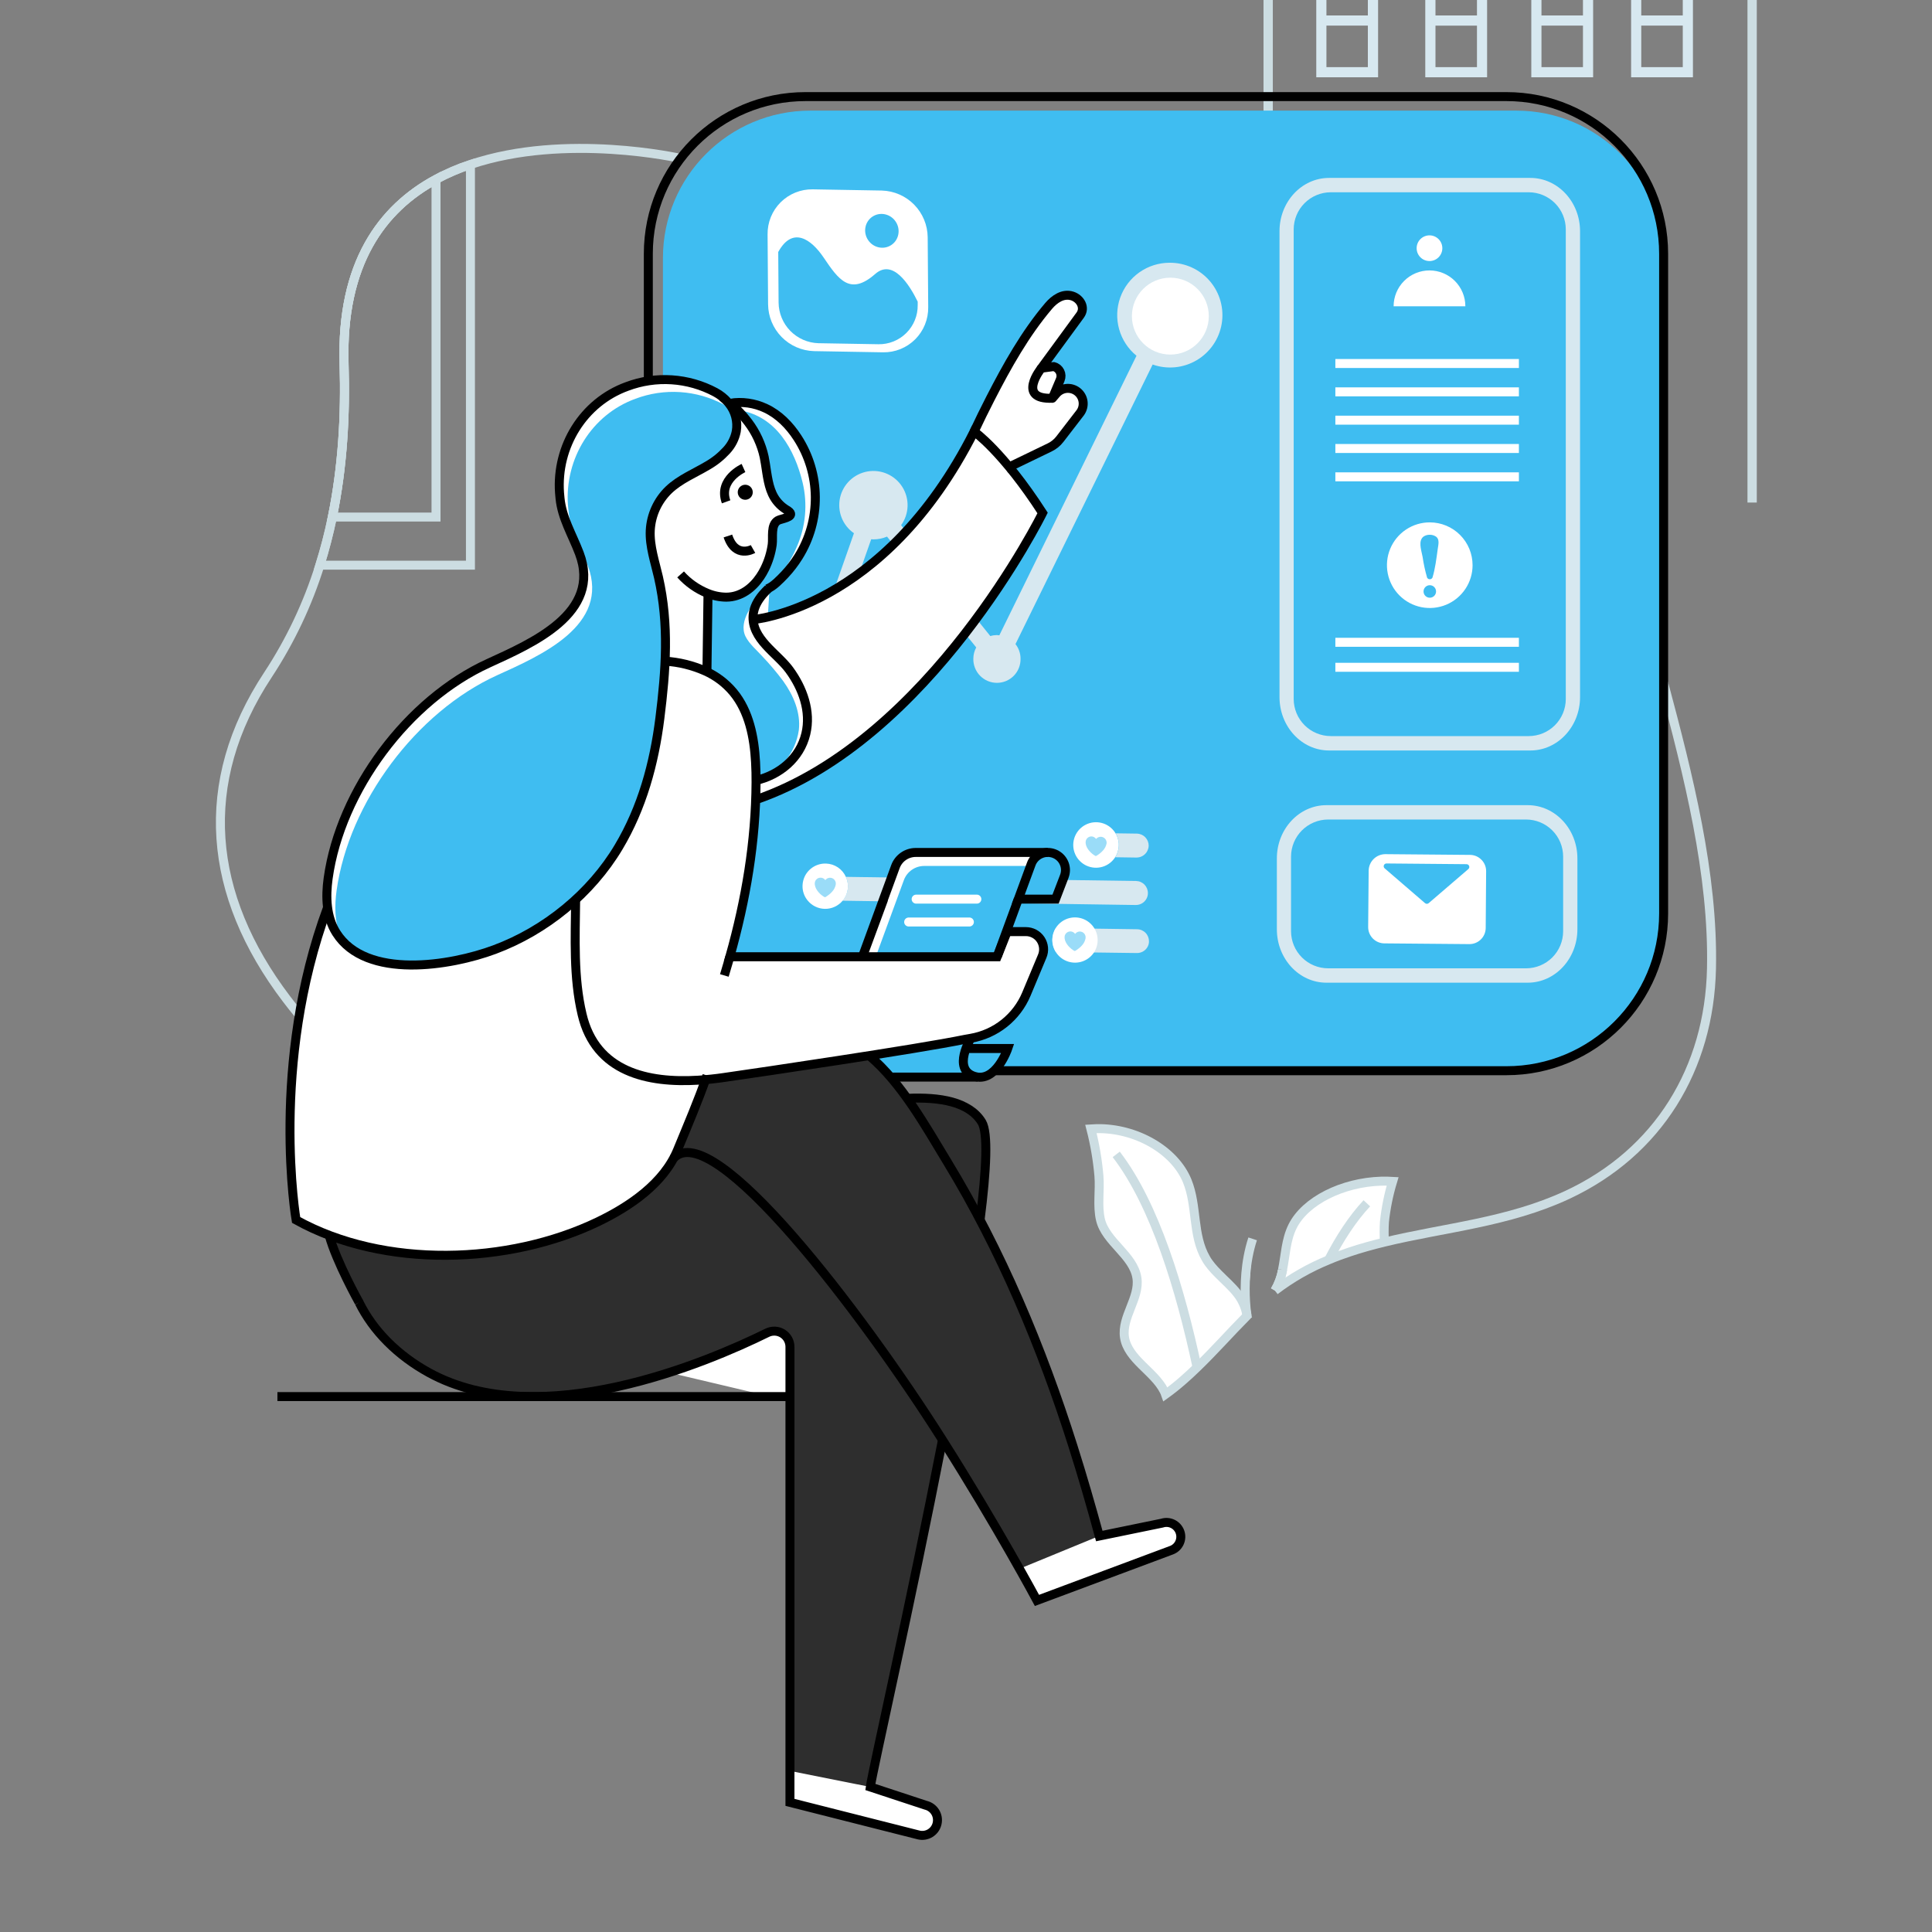 <svg width="1000" height="1000" viewBox="0 0 1000 1000" fill="none" xmlns="http://www.w3.org/2000/svg">
<rect x="0" y="0" width="1000" height="1000" fill="#808080" stroke="none"/>
<g clip-path="url(#clip0)">
<path d="M656.4 188.44V-358.38H906.9V260.12" stroke="#CCDDE2" stroke-width="4.82" stroke-miterlimit="10"/>
<path d="M681.301 8V40H713.301V-18.72H681.301V8ZM686.561 -13.48H708.001V8H686.561V-13.48ZM686.561 13.25H708.001V34.75H686.561V13.25Z" fill="#D7E8F0"/>
<path d="M737.721 8V40H769.721V-18.72H737.721V8ZM743.001 -13.46H764.481V8H743.001V-13.46ZM743.001 13.27H764.481V34.75H743.001V13.27Z" fill="#D7E8F0"/>
<path d="M792.601 8V40H824.601V-18.72H792.601V8ZM797.861 -13.48H819.341V8H797.861V-13.48ZM797.861 13.25H819.341V34.75H797.861V13.25Z" fill="#D7E8F0"/>
<path d="M844.261 8V40H876.261V-18.72H844.261V8ZM849.511 -13.48H871.001V8H849.511V-13.48ZM849.511 13.25H871.001V34.75H849.511V13.25Z" fill="#D7E8F0"/>
<path d="M645.35 681.13C636.9 689.65 628.53 699.13 619.61 707.74C617.157 710.133 614.647 712.447 612.08 714.68C609.23 717.16 606.29 719.52 603.28 721.68C603.062 721.05 602.794 720.438 602.48 719.85C597.43 709.85 583.73 703.52 582.03 692.18C580.48 681.59 590.03 671.86 588.47 661.48C586.71 649.74 572.27 642.77 569.6 631.3C567.9 624.18 569.42 615.97 568.8 608.63C568.091 600.423 566.703 592.288 564.65 584.31C565.65 584.24 566.65 584.21 567.65 584.18C587.95 583.84 607.93 595.24 614.5 611.26C619.79 624.26 617.1 639.17 624.13 651.32C624.553 652.106 625.031 652.861 625.56 653.58C626.492 654.854 627.494 656.076 628.56 657.24L630.79 659.56C631.16 659.93 631.57 660.27 631.94 660.67C632.31 661.07 632.71 661.42 633.08 661.82C636.58 665.17 640.15 668.54 642.47 672.54C642.68 672.887 642.868 673.248 643.03 673.62C643.241 673.991 643.428 674.375 643.59 674.77C643.8 675.2 643.96 675.61 644.11 676.01C644.26 676.41 644.45 677.01 644.61 677.43C644.83 678.18 645.04 678.89 645.2 679.63C645.2 679.82 645.2 679.98 645.26 680.13C645.32 680.28 645.26 680.25 645.26 680.32C645.275 680.379 645.275 680.441 645.26 680.5C645.26 680.63 645.26 680.72 645.32 680.81V680.87C645.306 680.958 645.316 681.048 645.35 681.13Z" fill="white"/>
<path d="M645.48 681.75H645.51L645.48 681.78V681.75Z" fill="white"/>
<path d="M645.54 681.69C645.79 681.47 646 681.32 646.25 681.1C646.04 681.29 645.79 681.5 645.57 681.72C645.57 681.72 645.57 681.72 645.51 681.72L645.54 681.69Z" fill="white"/>
<path d="M716.61 632.46C716.395 635.947 716.395 639.443 716.61 642.93C710.51 644.42 704.5 646.06 698.61 648.04C694.95 649.25 691.36 650.58 687.77 652.1C677.81 656.14 668.431 661.487 659.88 668C661.743 664.824 663.055 661.354 663.76 657.74C663.76 657.59 663.82 657.43 663.85 657.25C665.4 649.76 665.52 641.89 669.05 634.73C675.62 621.53 694.83 611.96 714.94 611.34H715.31C717.14 611.34 719 611.34 720.86 611.43C718.777 618.289 717.354 625.331 716.61 632.46Z" fill="white"/>
<path d="M707.47 622.82L698.55 648C694.89 649.21 691.3 650.54 687.71 652.06C693.44 640.92 700 630.85 707.47 622.82Z" fill="white"/>
<path d="M645.58 681.79C645.58 681.59 645.55 681.391 645.49 681.2C645.55 681.57 645.58 681.79 645.58 681.79Z" fill="white"/>
<path d="M577.75 597.51C597.75 623.44 611.03 667.51 619.61 707.74C617.157 710.133 614.647 712.447 612.08 714.68L577.75 597.51Z" fill="white"/>
<path d="M648.37 641.23C644.37 653.44 644.22 665.77 644.69 673.58C644.81 676.103 645.078 678.618 645.49 681.11L648.37 641.23Z" fill="white"/>
<path d="M645.35 681.13C636.9 689.65 628.53 699.13 619.61 707.74C617.157 710.133 614.647 712.447 612.08 714.68C609.23 717.16 606.29 719.52 603.28 721.68C603.062 721.05 602.794 720.438 602.48 719.85C597.43 709.85 583.73 703.52 582.03 692.18C580.48 681.59 590.03 671.86 588.47 661.48C586.71 649.74 572.27 642.77 569.6 631.3C567.9 624.18 569.42 615.97 568.8 608.63C568.091 600.423 566.703 592.288 564.65 584.31C565.65 584.24 566.65 584.21 567.65 584.18C587.95 583.84 607.93 595.24 614.5 611.26C619.79 624.26 617.1 639.17 624.13 651.32C624.553 652.106 625.031 652.861 625.56 653.58C626.492 654.854 627.494 656.076 628.56 657.24L630.79 659.56C631.16 659.93 631.57 660.27 631.94 660.67C632.31 661.07 632.71 661.42 633.08 661.82C636.58 665.17 640.15 668.54 642.47 672.54C642.68 672.887 642.868 673.248 643.03 673.62C643.241 673.991 643.428 674.375 643.59 674.77C643.8 675.2 643.96 675.61 644.11 676.01C644.26 676.41 644.45 677.01 644.61 677.43C644.83 678.18 645.04 678.89 645.2 679.63C645.2 679.82 645.2 679.98 645.26 680.13C645.32 680.28 645.26 680.25 645.26 680.32C645.275 680.379 645.275 680.441 645.26 680.5C645.26 680.63 645.26 680.72 645.32 680.81V680.87C645.306 680.958 645.316 681.048 645.35 681.13V681.13Z" stroke="#CCDDE2" stroke-width="4.65" stroke-miterlimit="10"/>
<path d="M663.76 657.77C663.052 661.374 661.74 664.833 659.88 668" stroke="#CCDDE2" stroke-width="4.65" stroke-miterlimit="10"/>
<path d="M716.58 642.93C716.365 639.443 716.365 635.947 716.58 632.46C717.326 625.341 718.75 618.309 720.83 611.46C718.97 611.34 717.11 611.34 715.28 611.37H714.91C694.8 611.99 675.59 621.56 669.02 634.76C665.49 641.92 665.37 649.76 663.82 657.28" stroke="#CCDDE2" stroke-width="4.65" stroke-miterlimit="10"/>
<path d="M663.77 657.78C663.77 657.62 663.829 657.47 663.859 657.28" stroke="#CCDDE2" stroke-width="4.65" stroke-miterlimit="10"/>
<path d="M663.85 657.24C663.85 657.42 663.79 657.58 663.76 657.73C663.056 661.348 661.744 664.82 659.88 668" stroke="#CCDDE2" stroke-width="4.65" stroke-miterlimit="10"/>
<path d="M663.77 657.78C663.77 657.62 663.829 657.47 663.859 657.28" stroke="#CCDDE2" stroke-width="4.65" stroke-miterlimit="10"/>
<path d="M645.48 681.6V681.75" stroke="#CCDDE2" stroke-width="4.65" stroke-miterlimit="10"/>
<path d="M707.47 622.82C700 630.82 693.47 640.92 687.71 652.1" stroke="#CCDDE2" stroke-width="4.65" stroke-miterlimit="10"/>
<path d="M645.58 681.79C645.58 681.59 645.55 681.391 645.49 681.2C645.55 681.57 645.58 681.79 645.58 681.79Z" stroke="#CCDDE2" stroke-width="4.65" stroke-miterlimit="10"/>
<path d="M577.75 597.51C597.75 623.44 611.03 667.51 619.61 707.74" stroke="#CCDDE2" stroke-width="4.65" stroke-miterlimit="10"/>
<path d="M648.37 641.23C644.37 653.44 644.22 665.77 644.69 673.58C644.81 676.103 645.078 678.618 645.49 681.11" stroke="#CCDDE2" stroke-width="4.65" stroke-miterlimit="10"/>
<path d="M861.08 353.38C873.81 401.06 886.94 452.43 885.86 501.44C884.71 553.09 858.41 596.44 811.29 618.44C780.62 632.75 747.65 635.38 716.58 642.91C710.48 644.4 704.47 646.04 698.58 648.02C694.92 649.23 691.33 650.56 687.74 652.08C677.789 656.129 668.42 661.483 659.88 668" stroke="#CCDDE2" stroke-width="4.65" stroke-miterlimit="10"/>
<path d="M352.27 82C352.27 82 292.91 68.45 243.5 85.15C237.344 87.178 231.381 89.748 225.68 92.83C197.68 107.98 176.55 136.45 178.1 188.16C178.93 215.16 177.35 241.79 172.03 267.63C170.29 276.017 168.14 284.317 165.58 292.53C159.309 312.612 150.258 331.717 138.69 349.29C101.85 405.15 107.43 463.21 148.29 517.05C150.43 519.87 152.63 522.66 154.89 525.39" stroke="#CCDDE2" stroke-width="4.65" stroke-miterlimit="10"/>
<path d="M784.79 57.26H419.43C377.291 57.26 343.13 91.421 343.13 133.56V477.9C343.13 520.039 377.291 554.2 419.43 554.2H784.79C826.929 554.2 861.09 520.039 861.09 477.9V133.56C861.09 91.421 826.929 57.26 784.79 57.26Z" fill="#3FBDF1"/>
<path d="M779.72 50H416.94C372.001 50 335.57 86.431 335.57 131.37V472.83C335.57 517.769 372.001 554.2 416.94 554.2H779.72C824.66 554.2 861.09 517.769 861.09 472.83V131.37C861.09 86.431 824.66 50 779.72 50Z" stroke="black" stroke-width="4.65" stroke-miterlimit="10"/>
<path d="M774.6 67.03H429.62C387.481 67.03 353.32 101.191 353.32 143.33V468.12C353.32 510.259 387.481 544.42 429.62 544.42H774.6C816.74 544.42 850.9 510.259 850.9 468.12V143.33C850.9 101.191 816.74 67.03 774.6 67.03Z" fill="#3FBDF1"/>
<path d="M792.109 92.09H687.919C673.759 92.09 662.27 104.45 662.27 119.66V360.82C662.27 376.06 673.759 388.45 687.919 388.45H792.109C806.299 388.45 817.83 376.06 817.83 360.82V119.66C817.83 104.45 806.299 92.09 792.109 92.09ZM810.45 361.87C810.431 366.94 808.408 371.796 804.823 375.38C801.237 378.964 796.379 380.984 791.31 381H688.789C683.713 380.984 678.848 378.962 675.255 375.375C671.663 371.788 669.633 366.927 669.609 361.85V118.67C669.633 113.593 671.663 108.732 675.255 105.145C678.848 101.557 683.713 99.536 688.789 99.52H791.31C796.383 99.536 801.243 101.559 804.83 105.147C808.416 108.735 810.436 113.597 810.45 118.67V361.87Z" fill="#D7E8F0"/>
<path d="M790.74 416.75H686.55C672.4 416.75 660.9 429.11 660.9 444.32V481C660.9 496.25 672.4 508.64 686.55 508.64H790.74C804.93 508.64 816.46 496.25 816.46 481V444.32C816.46 429.11 804.93 416.75 790.74 416.75ZM809.08 482.06C809.067 487.132 807.046 491.993 803.46 495.579C799.873 499.166 795.013 501.187 789.94 501.2H687.42C682.344 501.187 677.48 499.167 673.887 495.582C670.294 491.996 668.264 487.136 668.24 482.06V443.33C668.264 438.253 670.293 433.392 673.886 429.805C677.479 426.217 682.344 424.196 687.42 424.18H789.94C795.013 424.196 799.874 426.219 803.46 429.807C807.047 433.395 809.067 438.257 809.08 443.33V482.06Z" fill="#D7E8F0"/>
<path d="M557.25 443.41L404.57 441.17C402.928 441.144 401.363 440.467 400.219 439.287C399.075 438.108 398.446 436.523 398.47 434.88C398.468 434.311 398.549 433.745 398.71 433.2C399.104 431.908 399.907 430.778 400.998 429.981C402.089 429.184 403.409 428.762 404.76 428.78L557.44 431C556.299 432.773 555.66 434.822 555.59 436.93C555.508 439.205 556.084 441.455 557.25 443.41Z" fill="#3FBDF1"/>
<path d="M594.27 439.41C593.882 440.7 593.089 441.831 592.008 442.634C590.928 443.438 589.616 443.871 588.27 443.87L577.27 443.71C578.449 441.866 579.092 439.731 579.125 437.542C579.159 435.354 578.582 433.199 577.46 431.32L588.46 431.48C590.1 431.514 591.66 432.194 592.802 433.371C593.944 434.549 594.576 436.13 594.56 437.77C594.541 438.328 594.443 438.88 594.27 439.41Z" fill="#D7E8F0"/>
<path d="M593.91 464C593.523 465.288 592.729 466.415 591.648 467.214C590.566 468.013 589.255 468.439 587.91 468.43L436.16 466.21C437.577 464.52 438.486 462.462 438.782 460.277C439.077 458.091 438.747 455.866 437.83 453.86L588.05 456C589.691 456.032 591.253 456.71 592.396 457.889C593.538 459.067 594.169 460.649 594.15 462.29C594.156 462.869 594.075 463.445 593.91 464Z" fill="#D7E8F0"/>
<path d="M417.9 465.93L404.22 465.73C402.581 465.706 401.018 465.034 399.872 463.861C398.727 462.688 398.094 461.109 398.11 459.47C398.116 458.891 398.2 458.316 398.36 457.76C398.743 456.473 399.537 455.346 400.62 454.552C401.703 453.757 403.017 453.339 404.36 453.36L416.55 453.55C415.837 455.029 415.435 456.639 415.37 458.28C415.268 461.051 416.166 463.766 417.9 465.93Z" fill="#3FBDF1"/>
<path d="M546.45 492.68L404.78 490.62C403.141 490.583 401.582 489.903 400.44 488.726C399.299 487.549 398.666 485.97 398.68 484.33C398.683 483.773 398.771 483.22 398.94 482.69C399.324 481.398 400.117 480.266 401.198 479.462C402.28 478.658 403.592 478.226 404.94 478.23L546.4 480.31C545.245 482.166 544.633 484.309 544.633 486.495C544.633 488.681 545.245 490.824 546.4 492.68H546.45Z" fill="#3FBDF1"/>
<path d="M594.5 488.87C594.116 490.158 593.322 491.287 592.24 492.084C591.157 492.882 589.845 493.305 588.5 493.29L566.24 493L546.45 492.73C545.296 490.874 544.684 488.731 544.684 486.545C544.684 484.359 545.296 482.216 546.45 480.36L566.61 480.66L588.61 480.98C590.248 481.006 591.808 481.679 592.951 482.852C594.094 484.025 594.726 485.602 594.71 487.24C594.718 487.791 594.647 488.339 594.5 488.87Z" fill="#D7E8F0"/>
<path d="M577.21 443.71C575.673 446.113 573.315 447.876 570.576 448.673C567.836 449.469 564.901 449.244 562.315 448.04C559.729 446.835 557.668 444.733 556.514 442.124C555.36 439.515 555.193 436.576 556.042 433.853C556.892 431.129 558.701 428.807 561.134 427.316C563.566 425.826 566.457 425.269 569.269 425.749C572.081 426.228 574.624 427.713 576.425 429.925C578.225 432.138 579.162 434.929 579.06 437.78C578.987 439.887 578.348 441.935 577.21 443.71Z" fill="white"/>
<g opacity="0.72">
<path opacity="0.72" d="M572.78 436.51C572.516 437.917 571.853 439.219 570.87 440.26C570.392 440.79 569.871 441.278 569.31 441.72C569 441.94 567.39 443.23 567.08 443.07C564.96 442 562.29 439.31 561.96 436.68C561.905 436.268 561.905 435.851 561.96 435.44C562.077 434.732 562.445 434.089 562.995 433.629C563.545 433.168 564.243 432.92 564.96 432.93C565.43 432.947 565.89 433.075 566.301 433.302C566.713 433.53 567.066 433.851 567.33 434.24C567.631 433.878 568.009 433.589 568.436 433.393C568.864 433.197 569.33 433.101 569.8 433.11C570.224 433.124 570.64 433.225 571.023 433.407C571.405 433.588 571.747 433.846 572.026 434.165C572.306 434.483 572.517 434.856 572.646 435.259C572.776 435.663 572.822 436.088 572.78 436.51Z" fill="#3FBDF1"/>
</g>
<path d="M436.14 466.21C435.02 467.553 433.614 468.628 432.024 469.357C430.435 470.086 428.702 470.451 426.954 470.424C425.205 470.397 423.485 469.98 421.918 469.202C420.352 468.425 418.979 467.307 417.9 465.93C416.174 463.763 415.283 461.048 415.39 458.28C415.456 456.639 415.858 455.029 416.57 453.55C417.574 451.51 419.147 449.805 421.099 448.639C423.051 447.473 425.298 446.897 427.57 446.98C429.759 447.049 431.883 447.734 433.7 448.957C435.517 450.179 436.952 451.889 437.84 453.89C438.758 455.896 439.088 458.121 438.792 460.307C438.496 462.492 437.587 464.55 436.17 466.24L436.14 466.21Z" fill="white"/>
<g opacity="0.72">
<path opacity="0.72" d="M432.59 457.84C432.319 459.244 431.653 460.542 430.67 461.58C430.2 462.117 429.677 462.606 429.11 463.04C428.81 463.26 427.19 464.56 426.89 464.39C424.77 463.33 422.1 460.64 421.76 458C421.705 457.588 421.705 457.171 421.76 456.76C421.863 456.174 422.138 455.632 422.549 455.203C422.961 454.774 423.49 454.477 424.071 454.349C424.652 454.222 425.258 454.27 425.811 454.487C426.365 454.704 426.841 455.081 427.18 455.57C427.577 455.019 428.149 454.618 428.803 454.434C429.456 454.251 430.153 454.294 430.779 454.558C431.405 454.821 431.923 455.289 432.249 455.886C432.574 456.482 432.687 457.171 432.57 457.84H432.59Z" fill="#3FBDF1"/>
</g>
<path d="M566.24 493C564.828 495.133 562.759 496.747 560.347 497.598C557.935 498.449 555.312 498.49 552.874 497.716C550.436 496.941 548.317 495.393 546.839 493.306C545.36 491.219 544.602 488.707 544.68 486.15C544.754 484.101 545.357 482.107 546.43 480.36C547.253 479.044 548.329 477.905 549.595 477.007C550.86 476.109 552.292 475.471 553.805 475.13C555.319 474.788 556.886 474.75 558.414 475.017C559.943 475.284 561.404 475.851 562.712 476.686C564.02 477.521 565.15 478.606 566.037 479.88C566.923 481.154 567.548 482.591 567.876 484.108C568.204 485.624 568.229 487.191 567.948 488.717C567.667 490.244 567.087 491.699 566.24 493Z" fill="white"/>
<g opacity="0.72">
<path opacity="0.72" d="M561.89 485.66C561.621 487.068 560.955 488.369 559.97 489.41C559.5 489.947 558.977 490.436 558.41 490.87C558.11 491.09 556.49 492.38 556.19 492.22C554.07 491.15 551.4 488.47 551.06 485.83C551.005 485.419 551.005 485.002 551.06 484.59C551.163 484.004 551.437 483.463 551.849 483.033C552.261 482.604 552.79 482.307 553.371 482.179C553.952 482.052 554.558 482.1 555.111 482.317C555.665 482.534 556.141 482.911 556.48 483.4C556.876 482.85 557.447 482.451 558.1 482.268C558.752 482.084 559.448 482.127 560.073 482.389C560.698 482.651 561.215 483.117 561.542 483.711C561.868 484.305 561.984 484.992 561.87 485.66H561.89Z" fill="#3FBDF1"/>
</g>
<path d="M397.3 121.36L397.56 157.55C397.626 163.863 400.131 169.905 404.55 174.413C408.969 178.922 414.96 181.547 421.27 181.74L457.09 182.36C460.17 182.407 463.228 181.835 466.083 180.678C468.938 179.521 471.532 177.801 473.71 175.623C475.887 173.444 477.605 170.85 478.761 167.994C479.918 165.139 480.488 162.08 480.44 159L480.17 122.81C480.108 116.499 477.606 110.456 473.188 105.949C468.77 101.441 462.779 98.818 456.47 98.63L420.65 98C417.569 97.953 414.511 98.525 411.656 99.682C408.801 100.839 406.208 102.559 404.03 104.737C401.852 106.916 400.134 109.51 398.978 112.366C397.822 115.221 397.251 118.28 397.3 121.36Z" fill="white"/>
<path d="M402.81 130.44L403 156.64C403.059 162.121 405.235 167.366 409.072 171.28C412.909 175.194 418.111 177.473 423.59 177.64L454.7 178.18C457.375 178.22 460.031 177.724 462.511 176.719C464.991 175.714 467.244 174.222 469.137 172.331C471.03 170.44 472.524 168.189 473.531 165.71C474.538 163.231 475.037 160.575 475 157.9V156.13C470.63 147.19 462.12 133.81 453 141.81C439.91 153.31 433.92 144.56 426.29 133.27C419.92 123.82 410.23 116.92 402.81 130.44Z" fill="#3FBDF1"/>
<path d="M461.34 126.822C465.292 124.197 466.31 118.779 463.614 114.722C460.919 110.665 455.53 109.504 451.579 112.129C447.627 114.755 446.609 120.172 449.305 124.229C452 128.287 457.389 129.448 461.34 126.822Z" fill="#3FBDF1"/>
<path d="M605.38 136C599.782 135.998 594.32 137.729 589.746 140.956C585.171 144.182 581.707 148.746 579.83 154.02C577.953 159.294 577.755 165.02 579.262 170.411C580.77 175.802 583.91 180.595 588.25 184.13L517.25 328.84C516.813 328.771 516.372 328.728 515.93 328.71C514.798 328.725 513.673 328.9 512.59 329.23L466.4 271.84C468.462 268.994 469.63 265.598 469.755 262.086C469.879 258.573 468.954 255.104 467.098 252.119C465.243 249.134 462.54 246.77 459.334 245.328C456.129 243.885 452.567 243.431 449.103 244.021C445.638 244.612 442.428 246.222 439.882 248.644C437.335 251.067 435.569 254.193 434.807 257.624C434.044 261.055 434.322 264.636 435.603 267.908C436.884 271.181 439.111 273.998 442 276L409.63 368.12C406.808 368.289 404.131 369.43 402.054 371.348C399.978 373.267 398.629 375.846 398.239 378.646C397.848 381.446 398.438 384.296 399.91 386.71C401.382 389.124 403.644 390.954 406.312 391.889C408.981 392.824 411.89 392.807 414.547 391.84C417.204 390.873 419.444 389.016 420.887 386.585C422.33 384.153 422.887 381.297 422.463 378.502C422.038 375.706 420.659 373.144 418.56 371.25L450.93 279.12C451.33 279.12 451.72 279.18 452.12 279.18C454.527 279.18 456.909 278.69 459.12 277.74L505.3 335.11C504.327 336.875 503.811 338.855 503.8 340.87C503.753 342.504 504.035 344.13 504.628 345.653C505.22 347.176 506.113 348.564 507.252 349.736C508.39 350.908 509.753 351.839 511.258 352.476C512.763 353.112 514.381 353.44 516.015 353.44C517.649 353.44 519.267 353.112 520.772 352.476C522.277 351.839 523.64 350.908 524.779 349.736C525.918 348.564 526.81 347.176 527.403 345.653C527.995 344.13 528.277 342.504 528.23 340.87C528.222 338.153 527.299 335.518 525.61 333.39L596.61 188.68C600.342 189.994 604.316 190.475 608.254 190.09C612.192 189.705 615.998 188.462 619.404 186.45C622.811 184.437 625.735 181.703 627.973 178.44C630.21 175.177 631.706 171.464 632.356 167.561C633.006 163.658 632.794 159.66 631.734 155.848C630.674 152.036 628.793 148.502 626.222 145.495C623.652 142.487 620.454 140.079 616.853 138.438C613.252 136.798 609.337 135.966 605.38 136Z" fill="#D7E8F0"/>
<path d="M691.18 188.15H786.18" stroke="white" stroke-width="4.65" stroke-miterlimit="10"/>
<path d="M691.18 202.82H786.18" stroke="white" stroke-width="4.65" stroke-miterlimit="10"/>
<path d="M691.18 217.48H786.18" stroke="white" stroke-width="4.65" stroke-miterlimit="10"/>
<path d="M691.18 232.14H786.18" stroke="white" stroke-width="4.65" stroke-miterlimit="10"/>
<path d="M691.18 246.81H786.18" stroke="white" stroke-width="4.65" stroke-miterlimit="10"/>
<path d="M691.18 332.45H786.18" stroke="white" stroke-width="4.65" stroke-miterlimit="10"/>
<path d="M691.18 345.39H786.18" stroke="white" stroke-width="4.65" stroke-miterlimit="10"/>
<path d="M766.22 444.48C767.175 445.272 767.94 446.268 768.459 447.394C768.979 448.521 769.239 449.75 769.22 450.99L769 480.32C768.993 481.427 768.766 482.522 768.335 483.541C767.903 484.56 767.274 485.484 766.484 486.26C765.695 487.036 764.759 487.648 763.733 488.062C762.706 488.475 761.607 488.682 760.5 488.67L716.5 488.29C714.269 488.269 712.137 487.363 710.574 485.771C709.01 484.179 708.142 482.031 708.16 479.8L708.42 450.45C708.504 448.239 709.43 446.144 711.009 444.593C712.587 443.043 714.698 442.154 716.91 442.11L760.91 442.49C762.86 442.507 764.74 443.212 766.22 444.48Z" fill="white"/>
<path d="M760 449.84L739.48 467.47C739.218 467.693 738.885 467.816 738.54 467.816C738.196 467.816 737.862 467.693 737.6 467.47L716.71 449.47C716.479 449.276 716.315 449.014 716.241 448.722C716.167 448.43 716.187 448.121 716.297 447.841C716.408 447.56 716.604 447.321 716.857 447.158C717.111 446.994 717.409 446.915 717.71 446.93L759.12 447.3C759.411 447.31 759.692 447.408 759.926 447.58C760.161 447.753 760.337 447.993 760.432 448.268C760.528 448.543 760.537 448.84 760.46 449.121C760.383 449.402 760.223 449.652 760 449.84Z" fill="#3FBDF1"/>
<path d="M740.06 270.38C735.676 270.376 731.39 271.672 727.743 274.105C724.096 276.537 721.253 279.997 719.572 284.046C717.892 288.095 717.45 292.551 718.303 296.851C719.156 301.151 721.265 305.101 724.363 308.202C727.462 311.304 731.41 313.416 735.709 314.273C740.008 315.129 744.465 314.692 748.516 313.015C752.566 311.338 756.028 308.498 758.464 304.854C760.9 301.209 762.2 296.924 762.2 292.54C762.201 289.631 761.63 286.751 760.518 284.063C759.406 281.375 757.775 278.932 755.719 276.875C753.664 274.817 751.222 273.184 748.536 272.07C745.849 270.956 742.969 270.381 740.06 270.38ZM740.06 309.38C739.201 309.38 738.377 309.039 737.769 308.431C737.161 307.823 736.82 306.999 736.82 306.14C736.82 305.281 737.161 304.457 737.769 303.849C738.377 303.241 739.201 302.9 740.06 302.9C740.919 302.9 741.743 303.241 742.351 303.849C742.959 304.457 743.3 305.281 743.3 306.14C743.3 306.999 742.959 307.823 742.351 308.431C741.743 309.039 740.919 309.38 740.06 309.38ZM744.13 284.46C743.45 289.27 742.87 294.32 741.44 298.98C741.307 299.233 741.107 299.446 740.862 299.594C740.617 299.742 740.336 299.82 740.05 299.82C739.764 299.82 739.483 299.742 739.238 299.594C738.993 299.446 738.793 299.233 738.66 298.98C737.646 295.47 736.871 291.895 736.34 288.28C735.89 285.66 734.34 281.39 735.83 278.85C737.12 276.56 740.77 276.29 742.83 277.48C745.46 278.89 744.44 282 744.13 284.42V284.46Z" fill="white"/>
<path d="M605.77 183.53C616.761 183.53 625.67 174.62 625.67 163.63C625.67 152.64 616.761 143.73 605.77 143.73C594.78 143.73 585.87 152.64 585.87 163.63C585.87 174.62 594.78 183.53 605.77 183.53Z" fill="white"/>
<path d="M739.9 135.12C743.573 135.12 746.55 132.143 746.55 128.47C746.55 124.797 743.573 121.82 739.9 121.82C736.227 121.82 733.25 124.797 733.25 128.47C733.25 132.143 736.227 135.12 739.9 135.12Z" fill="white"/>
<path d="M721.33 158.54C721.33 153.615 723.287 148.892 726.769 145.409C730.252 141.926 734.975 139.97 739.9 139.97C744.825 139.97 749.548 141.926 753.031 145.409C756.514 148.892 758.47 153.615 758.47 158.54H721.33Z" fill="white"/>
<path d="M612 794.19C611.996 795.701 611.532 797.174 610.669 798.414C609.806 799.654 608.585 800.601 607.17 801.13L537.52 827.13C537.52 827.13 534.2 820.97 528.41 810.68L488.63 744.13C477.88 799.43 465.89 854.8 458.46 889.31L451.3 923.67L480 933.11C481.726 933.526 483.261 934.509 484.362 935.902C485.462 937.294 486.064 939.015 486.07 940.79C486.068 941.994 485.792 943.181 485.262 944.263C484.733 945.344 483.965 946.291 483.017 947.032C482.068 947.773 480.963 948.288 479.785 948.539C478.608 948.79 477.389 948.77 476.22 948.48L409.7 931.62V915.36L408.12 915.05L409.49 725.38L344.49 710.01C336.34 712.55 327.73 714.88 318.93 716.77C318.836 716.783 318.742 716.803 318.65 716.83C297.292 722.429 274.982 723.391 253.22 719.65C253.03 719.65 252.81 719.56 252.63 719.52C251.05 719.22 249.47 718.87 247.92 718.52C247.45 718.43 246.99 718.34 246.52 718.21C245.16 717.9 243.8 717.5 242.44 717.13C241.69 716.91 240.95 716.73 240.24 716.51C239.53 716.29 239 716.11 238.38 715.89C226.668 712.213 215.851 706.133 206.62 698.04C199.543 692.097 193.542 684.98 188.88 677C186.88 673.84 185.01 670.52 183.27 667.11C172.71 646.26 170.51 639.17 173.58 638.98C166.82 636.598 160.27 633.655 154 630.18C154 630.18 140.18 549.53 170.32 468.36C169.744 463.339 169.848 458.263 170.63 453.27C176.98 407.73 211.93 360.92 253.63 341.96C275.97 331.8 312.4 316.21 300.63 285.17C296.91 275.35 291.63 266.89 290.63 256.7C290.54 255.7 290.42 254.81 290.35 253.82C288.68 229.82 302.65 207.03 325.27 198.82C332.672 196.033 340.583 194.859 348.474 195.377C356.366 195.894 364.056 198.091 371.03 201.82C373.439 203.091 375.6 204.785 377.41 206.82C384.29 207 392.93 208.21 396.99 210.1C403.87 213.32 409.38 218.96 413.5 225.31C421.1 237.146 424.152 251.336 422.09 265.25C420.906 272.95 418.164 280.327 414.03 286.93C411.992 290.238 409.627 293.334 406.97 296.17C404.64 298.61 401.33 302.17 398.14 303.48C398.176 303.508 398.22 303.524 398.265 303.524C398.311 303.524 398.355 303.508 398.39 303.48L397.46 318.35C416.56 314 467.59 296.08 505 222.09C507.7 216.36 510.48 210.66 513.4 205.02C522.04 188.23 531.3 171.53 543.57 157.09C546.57 153.59 551.01 150.43 555.78 151.95C559.96 153.28 562.78 157.95 559.87 161.87L539.79 189.31L546.2 188.48C546.899 188.649 547.553 188.968 548.115 189.415C548.678 189.863 549.136 190.427 549.458 191.07C549.78 191.713 549.957 192.418 549.979 193.137C550 193.855 549.864 194.569 549.58 195.23L545.52 204.87L547.44 202.61C548.761 201.05 550.634 200.061 552.667 199.85C554.7 199.639 556.736 200.222 558.349 201.478C559.962 202.733 561.027 204.563 561.322 206.586C561.617 208.608 561.118 210.667 559.93 212.33L549.35 226C547.933 227.805 546.133 229.274 544.08 230.3L523.14 240.4C529.333 248.013 535.092 255.969 540.39 264.23C528.892 286.268 515.413 307.214 500.12 326.81C474.34 360.02 437.22 397.14 391.9 412.66C390.9 440.11 386.05 467.31 378.52 493.92C402.03 493.92 424.46 493.92 447.14 493.92L464.24 447.26C465.026 445.107 466.455 443.248 468.333 441.935C470.212 440.622 472.449 439.919 474.74 439.92H543.09C544.28 439.924 545.457 440.155 546.56 440.6C548.236 441.292 549.669 442.465 550.678 443.97C551.687 445.476 552.227 447.247 552.23 449.06C552.218 450.172 552.008 451.272 551.61 452.31L547.08 464.09H546.93H527.66L519.82 486.55L522.05 480.88H531.69C533.2 480.88 534.686 481.253 536.017 481.965C537.348 482.678 538.482 483.709 539.318 484.966C540.155 486.223 540.667 487.667 540.811 489.17C540.954 490.673 540.724 492.188 540.14 493.58L531.93 513.22C529.455 519.134 525.53 524.329 520.518 528.326C515.505 532.323 509.567 534.993 503.25 536.09L502.38 536.24L500.77 541L501.6 539.36C501.33 540.01 501.02 540.72 500.74 541.5H522.36C522.36 541.5 517.56 555.5 508.73 556.34C508.017 556.396 507.299 556.372 506.59 556.27H461.79C464.3 559.06 467.12 562.44 470.13 566.41C483.13 566.22 502.04 567.61 506.72 576.69C507.526 577.593 508.261 578.556 508.92 579.57C510.71 582.57 511.3 589.57 510.87 599.68C510.997 610.106 510.123 620.521 508.26 630.78C510.527 635.033 512.707 639.31 514.8 643.61C519.352 652.117 523.458 660.856 527.1 669.79C527.226 670.027 527.33 670.274 527.41 670.53C538.327 695.563 547.904 721.159 556.1 747.21L556.56 748.82C562.76 767.1 567.81 783.71 569.73 793.82L602.23 787.16C603.345 786.79 604.532 786.69 605.693 786.867C606.854 787.045 607.957 787.495 608.91 788.181C609.863 788.867 610.641 789.769 611.178 790.814C611.715 791.858 611.997 793.015 612 794.19Z" fill="white"/>
<path d="M499.85 542.7H521.47C520.583 545.14 519.454 547.485 518.1 549.7C515.43 553.88 511.31 558.25 505.86 557.51H440.27C437.72 557.527 435.237 556.697 433.21 555.15C432.761 553.072 432.889 550.911 433.58 548.9C460.07 544.84 487.21 540.47 499.35 537.96L501.64 537.56L499.85 542.7Z" fill="#3FBDF1"/>
<path d="M551.34 450.38C551.328 451.492 551.118 452.592 550.72 453.63L546.2 465.4H526.92L519 488L516.12 495.22H453.28L467.84 455.56C468.63 453.408 470.062 451.55 471.941 450.238C473.821 448.925 476.058 448.221 478.35 448.22H546.69C547.88 448.222 549.058 448.453 550.16 448.9C550.543 449.056 550.917 449.233 551.28 449.43C551.31 449.73 551.34 450.07 551.34 450.38Z" fill="#3FBDF1"/>
<path d="M551.35 450.37C551.337 451.481 551.127 452.582 550.73 453.62L546.2 465.39H526.93L533.63 447.21C534.37 445.194 535.796 443.503 537.658 442.434C539.521 441.364 541.7 440.985 543.814 441.362C545.928 441.739 547.842 442.848 549.22 444.496C550.598 446.143 551.352 448.223 551.35 450.37Z" fill="#3FBDF1"/>
<path d="M521.46 542.7C521.46 542.7 515.26 560.92 504 557C497 554.59 498.05 547.62 499.88 542.66L521.46 542.7Z" fill="#3FBDF1"/>
<path d="M505.62 465.39H474.19" stroke="white" stroke-width="4.65" stroke-linecap="round" stroke-linejoin="round"/>
<path d="M501.75 477.23H470.32" stroke="white" stroke-width="4.65" stroke-linecap="round" stroke-linejoin="round"/>
<path d="M526.37 671C520.927 657.84 514.578 645.072 507.37 632.79C510.29 617.32 512.28 590.22 505.95 577.92C501.27 568.83 482.38 567.45 469.34 567.64C459.27 554.33 451.13 547.47 451.13 547.47C451.13 547.47 390.51 557.29 376.67 557.37C362.83 557.45 362.84 565.12 362.84 565.12C362.84 565.12 353.2 594.21 342.3 608.66C331.4 623.11 302.08 640.66 259.83 647.42C217.58 654.18 184.35 645.85 176.73 641.61C169.11 637.37 168.86 641.46 182.5 668.33C196.14 695.2 217.14 714.52 252.41 720.89C274.164 724.636 296.468 723.674 317.82 718.07C317.82 718.07 373.63 704 390 693.27C406.37 682.54 408.93 697.13 408.93 697.13L407.33 916.31L450.53 924.93L487.85 745.4L527.65 812L569 795C564.13 769.43 539.12 702 526.37 671Z" fill="#2E2E2E"/>
<path d="M413.47 377.93C412.584 384.018 409.994 389.731 406 394.41C402.931 398.331 399.026 401.519 394.57 403.74C393.524 404.245 392.436 404.66 391.32 404.98C391.32 401.51 391.26 397.98 391.07 394.54C390.36 381.65 387.76 368.23 379.55 358.32C375.6 353.585 370.615 349.822 364.98 347.32C365.14 344.94 365.33 342.58 365.48 340.2C365.91 336.13 365.889 332.025 365.42 327.96C364.89 325.493 364.589 322.982 364.52 320.46C364.61 318.11 364.27 309.09 366.13 307.14C369.233 308.433 372.558 309.113 375.92 309.14C383.45 309.08 389.43 304.46 393.46 298.55C394.942 298.066 396.482 297.783 398.04 297.71C402.6 298.39 388.99 310.66 393.43 309.27C390.54 310.16 388.43 314.5 387.07 316.98C385.07 320.82 383.91 325.34 385.87 329.4C387.79 333.28 391.81 336.62 394.66 339.81C398.502 343.844 402.095 348.109 405.42 352.58C410.68 359.9 414.52 368.89 413.47 377.93Z" fill="#3FBDF1"/>
<path d="M344.26 342.22C351.42 342.665 358.444 344.385 365 347.3C370.631 349.805 375.612 353.568 379.56 358.3C387.77 368.22 390.37 381.63 391.08 394.52C391.27 397.99 391.36 401.52 391.33 404.96C391.18 435.48 386.1 465.68 377.76 495.21C403.66 495.21 428.23 495.21 453.26 495.21H516.12L519 488L521.3 482.2H531C532.511 482.2 533.998 482.573 535.33 483.286C536.662 484 537.797 485.031 538.634 486.289C539.471 487.547 539.985 488.992 540.129 490.496C540.273 492 540.043 493.516 539.46 494.91L531.25 514.55C528.768 520.461 524.84 525.652 519.826 529.647C514.813 533.642 508.875 536.311 502.56 537.41L501.69 537.57L499.4 537.97C487.26 540.48 460.12 544.85 433.63 548.91C409.4 552.66 385.7 556.13 374.49 557.74C370.24 558.36 365.9 558.82 361.49 559.1C335.32 560.71 308.3 554.89 301.3 525.1C296.74 506.02 297.74 485.45 297.95 465.59" stroke="black" stroke-width="4.65" stroke-miterlimit="10"/>
<path d="M469.55 568.5C486.49 567.72 501.67 570.23 508.18 580.83C511.46 586.19 510.66 605.09 507.28 631.45" stroke="black" stroke-width="4.65" stroke-miterlimit="10"/>
<path d="M185.76 673.93C185.796 673.976 185.827 674.026 185.85 674.08C193.1 688.86 205.85 701.62 222.16 710.55C279.63 741.99 366.07 705.15 397.16 689.82C398.4 689.209 399.776 688.925 401.157 688.995C402.538 689.064 403.879 689.484 405.052 690.216C406.226 690.948 407.193 691.967 407.863 693.177C408.532 694.387 408.882 695.747 408.88 697.13V932.9L475.39 949.75C476.42 950.015 477.492 950.068 478.543 949.907C479.594 949.746 480.602 949.374 481.505 948.814C482.409 948.253 483.189 947.515 483.8 946.645C484.411 945.775 484.84 944.79 485.06 943.75C485.498 941.729 485.127 939.617 484.026 937.867C482.924 936.117 481.181 934.869 479.17 934.39L450.48 924.94C451.81 915.62 471.27 830.39 487.81 745.41" stroke="black" stroke-width="4.65" stroke-miterlimit="10"/>
<path d="M449.85 546.36C466.85 560.76 479.06 582.9 490.49 601.71C518.34 647.54 539.17 697.42 555.35 748.46C560.24 763.88 564.74 779.46 568.99 795.04L601.47 788.37C603.313 787.771 605.318 787.917 607.055 788.777C608.792 789.637 610.123 791.142 610.765 792.971C611.406 794.8 611.307 796.807 610.487 798.564C609.668 800.32 608.193 801.686 606.38 802.37L536.73 828.37C536.73 828.37 516.35 790.3 487.87 745.37C446.13 679.45 369 577.85 348.64 599.52" stroke="black" stroke-width="4.65" stroke-miterlimit="10"/>
<path d="M389.09 320.78C389.09 320.78 457.39 316.05 504.21 223.36C504.21 223.36 519.01 233.57 539.64 265.51C539.64 265.51 481.76 382.98 391.08 413.98" stroke="black" stroke-width="4.65" stroke-miterlimit="10"/>
<path d="M382.91 212.4L386.91 218.48L389.32 222.18C391.765 227.876 393.914 233.693 395.76 239.61L395.88 240.03L400.46 257.53C400.468 257.549 400.468 257.571 400.46 257.59C401.999 260.123 404.122 262.253 406.65 263.8C407.248 264.123 407.805 264.515 408.31 264.97C411.06 267.73 403.81 268.53 402.31 269.44C401.648 269.894 401.106 270.501 400.728 271.21C400.35 271.918 400.149 272.707 400.14 273.51C391.53 309.34 397.07 299.93 393.37 307.9C396.58 305.18 404.56 296.53 404.56 296.53C405.56 295.88 406.5 293.93 407.15 292.96C409.215 289.792 410.992 286.445 412.46 282.96C417.023 272.551 418.076 260.94 415.46 249.88C411.33 232.69 401.7 215.49 382.91 212.4Z" fill="#3FBDF1"/>
<path d="M382.09 223.21C381.358 226.929 379.594 230.366 377 233.13C374.184 236.209 370.904 238.831 367.28 240.9C360.46 244.96 352.87 248.03 347.14 253.51C341.403 259.027 337.969 266.513 337.53 274.46C337.13 282.6 340.04 291.03 341.81 298.65C347.42 323.28 345.62 346.95 342.52 371.74C339.58 395.13 333.32 418.02 321.18 438.38C306.86 462.38 283.35 481.59 256.89 491.45C234.89 499.66 192.14 506.94 175.97 484.1C173.18 476.89 173.15 468.64 174.23 460.87C180.58 415.29 215.53 368.51 257.23 349.55C279.57 339.39 316 323.78 304.23 292.73C300.48 282.94 295.23 274.49 294.23 264.26C294.14 263.33 294.05 262.4 293.96 261.41C292.28 237.41 306.25 214.63 328.87 206.41C336.27 203.616 344.182 202.437 352.075 202.955C359.968 203.472 367.659 205.673 374.63 209.41C377.105 210.728 379.321 212.483 381.17 214.59C381.297 214.733 381.411 214.887 381.51 215.05C381.651 215.404 381.764 215.769 381.85 216.14C382.403 218.457 382.484 220.861 382.09 223.21Z" fill="#3FBDF1"/>
<path d="M391.38 403.93C403.46 401.14 414.06 392.49 417.09 379.85C419.91 368.14 415.45 356.12 408.54 346.7C402.13 338 388.78 330.7 389.83 318.36C390.17 314.36 392.15 310.86 394.73 307.76C395.66 306.68 396.62 305.68 397.67 304.66" stroke="black" stroke-width="4.65" stroke-miterlimit="10"/>
<path d="M366.47 306.86L365.91 347.69" stroke="black" stroke-width="4.65" stroke-miterlimit="10"/>
<path d="M299.87 286.39C296.14 276.59 290.87 268.14 289.87 257.92C289.77 256.98 289.68 256.04 289.61 255.04C287.92 231.04 301.9 208.27 324.51 200.04C331.912 197.248 339.825 196.071 347.72 196.589C355.614 197.106 363.306 199.306 370.28 203.04C372.749 204.362 374.958 206.121 376.8 208.23L377.27 208.8C378.903 210.796 380.09 213.118 380.75 215.61C381.411 218.103 381.53 220.708 381.1 223.25C380.372 226.958 378.619 230.388 376.04 233.15C373.213 236.235 369.928 238.866 366.3 240.95C359.48 245.01 351.9 248.06 346.15 253.54C340.41 259.072 336.985 266.579 336.57 274.54C336.16 282.68 339.08 291.1 340.82 298.74C346.43 323.37 344.64 347.03 341.54 371.81C338.6 395.2 332.35 418.1 320.19 438.46C305.87 462.46 282.37 481.68 255.9 491.53C233.47 499.89 189.49 507.29 174.04 482.82C168.85 474.61 168.51 464.22 169.85 454.6C176.2 409.03 211.17 362.23 252.85 343.28C275.23 333 311.66 317.43 299.87 286.39Z" stroke="black" stroke-width="4.65" stroke-miterlimit="10"/>
<path d="M385.74 258.68C387.888 258.68 389.63 256.938 389.63 254.79C389.63 252.642 387.888 250.9 385.74 250.9C383.591 250.9 381.85 252.642 381.85 254.79C381.85 256.938 383.591 258.68 385.74 258.68Z" fill="black"/>
<path d="M384.83 242.25C384.83 242.25 371.66 248.19 375.83 259.74" stroke="black" stroke-width="4.65" stroke-miterlimit="10"/>
<path d="M397 304.85C400.3 303.65 403.82 299.85 406.22 297.36C408.874 294.528 411.246 291.443 413.3 288.15C419.087 278.891 422.109 268.173 422.011 257.255C421.914 246.337 418.701 235.674 412.75 226.52C408.63 220.16 403.14 214.52 396.26 211.32C390.526 208.618 384.109 207.712 377.85 208.72C381.348 211.575 384.484 214.846 387.19 218.46C391.267 223.81 394.12 229.988 395.55 236.56C395.77 237.71 395.96 238.85 396.16 240.01C397.16 246.19 397.72 252.45 400.75 257.51C402.296 260.065 404.428 262.214 406.97 263.78C407.568 264.103 408.125 264.495 408.63 264.95C411.38 267.71 404.13 268.5 402.63 269.41C398.78 271.66 400.21 278.12 399.7 281.86C399.085 286.226 397.779 290.465 395.83 294.42C395.14 295.825 394.355 297.182 393.48 298.48C389.48 304.41 383.48 309.05 375.94 309.09C372.585 309.06 369.267 308.381 366.17 307.09C360.858 304.931 356.107 301.59 352.28 297.32" stroke="black" stroke-width="4.65" stroke-miterlimit="10"/>
<path d="M389.76 284.16C389.76 284.16 380.69 289.33 376.76 277.43" stroke="black" stroke-width="4.65" stroke-miterlimit="10"/>
<path d="M520.72 242.5L543.32 231.58C545.386 230.584 547.191 229.118 548.59 227.3L559.14 213.61C560.355 211.948 560.875 209.878 560.591 207.839C560.306 205.8 559.238 203.953 557.614 202.687C555.99 201.422 553.937 200.839 551.89 201.062C549.844 201.284 547.964 202.295 546.65 203.88L544.72 206.13L548.79 196.5C549.066 195.838 549.197 195.124 549.174 194.407C549.15 193.69 548.972 192.987 548.652 192.345C548.333 191.702 547.879 191.137 547.321 190.685C546.763 190.234 546.115 189.908 545.42 189.73L538.99 190.58L559.09 163.13C561.94 159.24 559.17 154.54 555 153.21C550.2 151.68 545.76 154.84 542.78 158.34C530.52 172.78 521.23 189.48 512.6 206.28C509.7 211.927 506.903 217.62 504.21 223.36" stroke="black" stroke-width="4.65" stroke-linejoin="round"/>
<path d="M539 190.58C539 190.58 525.89 206.89 544.73 206.13" stroke="black" stroke-width="4.65" stroke-miterlimit="10"/>
<path d="M502.5 537.4C502.5 537.4 492.78 553.17 504.1 557.04C515.42 560.91 521.61 542.71 521.61 542.71H499.76" stroke="black" stroke-width="4.65" stroke-miterlimit="10"/>
<path d="M505.98 557.5H460.9" stroke="black" stroke-width="4.65" stroke-miterlimit="10"/>
<path d="M551.49 450.37C551.477 451.481 551.267 452.582 550.87 453.62L546.35 465.39H527.08L533.77 447.21C534.51 445.194 535.937 443.503 537.799 442.434C539.661 441.364 541.841 440.985 543.955 441.362C546.069 441.739 547.983 442.848 549.361 444.496C550.738 446.143 551.492 448.223 551.49 450.37V450.37Z" stroke="black" stroke-width="4.65" stroke-miterlimit="10"/>
<path d="M457.4 465.39L446.4 495.2L463.47 448.57C464.26 446.414 465.695 444.553 467.578 443.24C469.462 441.927 471.704 441.225 474 441.23H542.34" stroke="black" stroke-width="4.65" stroke-miterlimit="10"/>
<path d="M516.14 495.2L527.08 465.39" stroke="black" stroke-width="4.65" stroke-miterlimit="10"/>
<path d="M169.59 469.61C139.44 550.78 153.26 631.45 153.26 631.45C198.8 656.79 263.37 654.59 309.62 632.32C325.98 624.42 343.62 612.52 350.76 595.08C356 582.31 361.45 569.64 365.94 556.69" stroke="black" stroke-width="4.65" stroke-miterlimit="10"/>
<path d="M143.59 722.87H408.92" stroke="black" stroke-width="4.65" stroke-miterlimit="10"/>
<path d="M377.78 495.23L374.92 504.9" stroke="black" stroke-width="4.65" stroke-miterlimit="10"/>
<path d="M185.85 674.08C185.85 674.08 174.17 653.24 170.37 639.37" stroke="black" stroke-width="4.65" stroke-miterlimit="10"/>
<path d="M243.5 85.15V292.53H165.58C168.147 284.323 170.297 276.023 172.03 267.63C177.35 241.79 178.93 215.11 178.1 188.16C176.55 136.45 197.65 107.98 225.68 92.83C231.381 89.748 237.345 87.178 243.5 85.15Z" stroke="#CCDDE2" stroke-width="4.65" stroke-miterlimit="10"/>
<path d="M225.68 92.83V267.63H172C177.32 241.79 178.9 215.11 178.07 188.16C176.55 136.45 197.65 108 225.68 92.83Z" stroke="#CCDDE2" stroke-width="4.65" stroke-miterlimit="10"/>
</g>
<defs>
<clipPath id="clip0">
<rect width="1000" height="1000" fill="white"/>
</clipPath>
</defs>
</svg>
